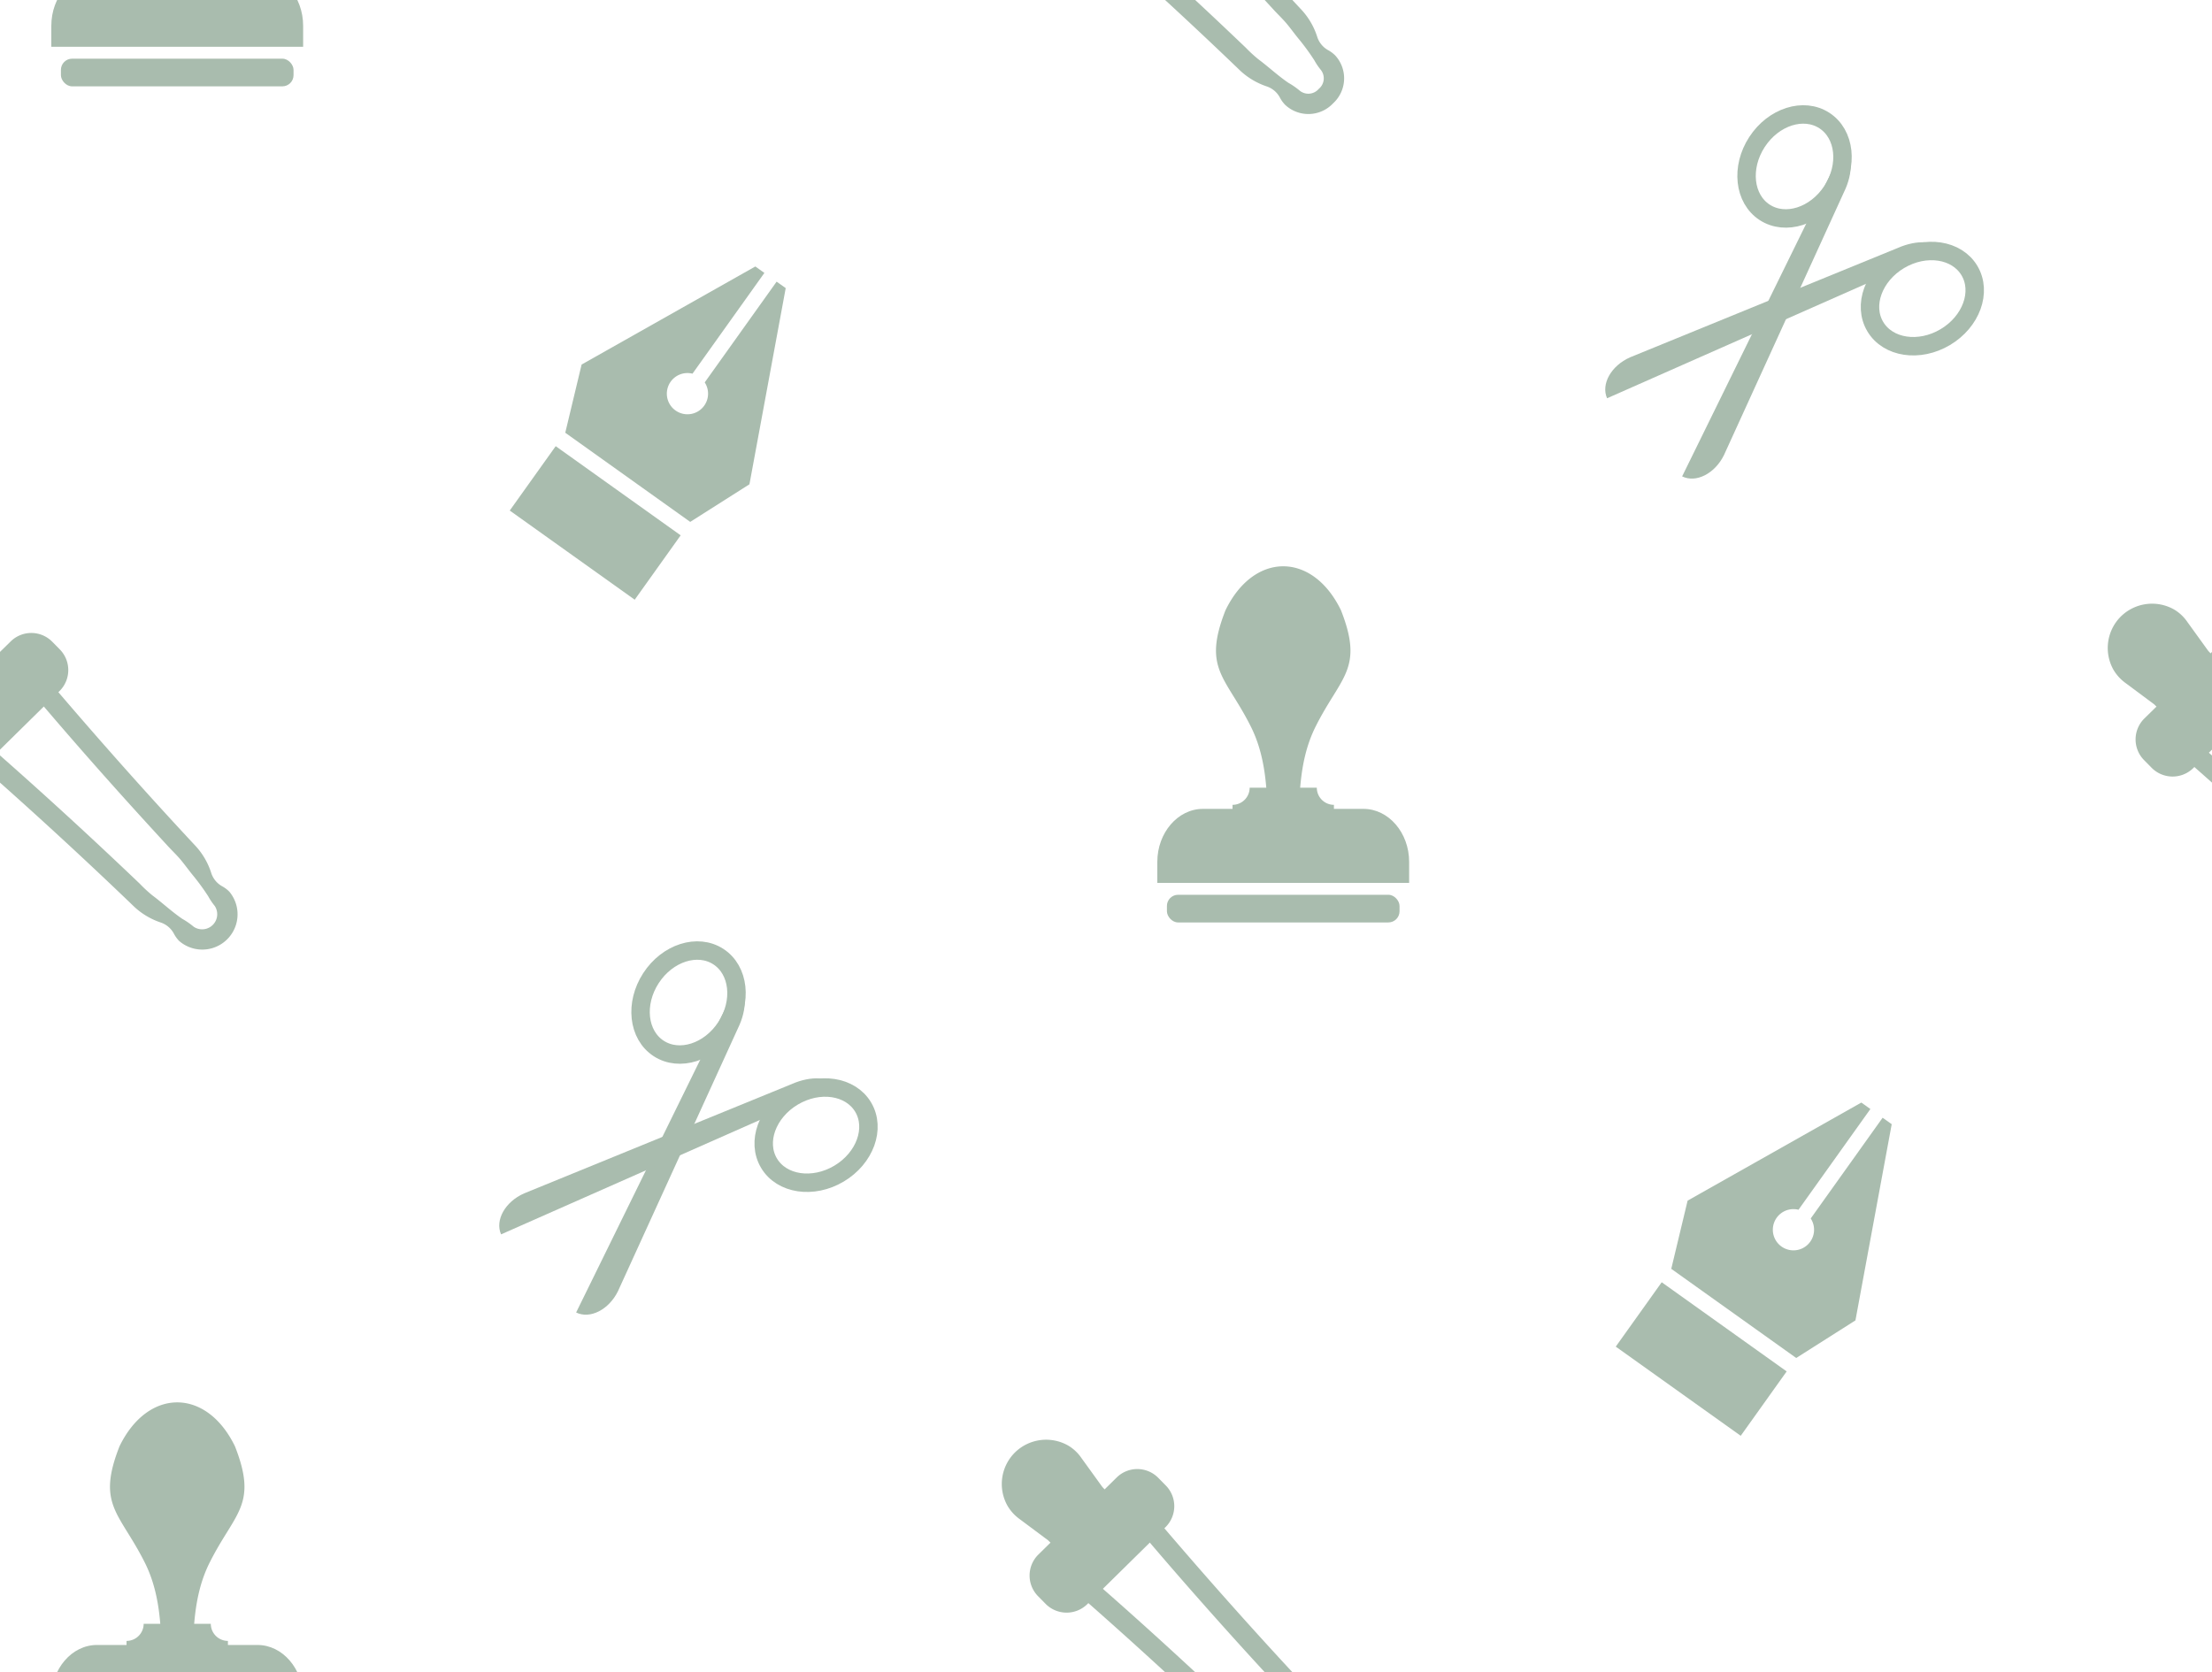 <svg id="Layer_5" data-name="Layer 5" xmlns="http://www.w3.org/2000/svg" viewBox="0 0 240 181.46">
  <defs>
    <style>
      .cls-1, .cls-3 {
        fill: none;
      }

      .cls-2 {
        fill: #a9bcae;
      }

      .cls-3 {
        stroke: #a9bcae;
        stroke-miterlimit: 10;
        stroke-width: 2px;
      }
    </style>
  </defs>
  <g>
    <rect class="cls-1" width="240" height="181.46"/>
    <g>
      <rect class="cls-2" x="176.251" y="143.186" width="16.657" height="8.582" transform="translate(119.999 -79.786) rotate(35.512)"/>
      <path class="cls-2" d="M201.314,143.284l-6.426,4.08-13.557-9.675,1.773-7.4,18.849-10.643.982.7-7.8,10.932a2.237,2.237,0,1,0,1.327.947l7.8-10.932.987.7Z"/>
    </g>
    <g>
      <path class="cls-2" d="M32.89,184.256v2.28H5.568v-2.28c0-3.161,2.228-5.749,4.949-5.749H27.941C30.662,178.507,32.89,181.1,32.89,184.256Z"/>
      <path class="cls-2" d="M22.872,180.805H15.587l-1.858-1.858v-.88a1.862,1.862,0,0,0,1.858-1.857h7.285a1.862,1.862,0,0,0,1.857,1.857v.88Z"/>
      <path class="cls-2" d="M15.668,169.48h0c-2.716-5.376-5.194-6.176-2.706-12.522,3.083-6.369,9.451-6.369,12.535,0,2.488,6.346.009,7.146-2.707,12.522h0c-2.478,4.85-1.4,10.192-2.317,10.961a1.6,1.6,0,0,1-2.488,0C17.071,179.672,18.147,174.33,15.668,169.48Z"/>
    </g>
    <g>
      <path class="cls-2" d="M241.032,72.1a5.293,5.293,0,0,0-5.871,5.782,6.4,6.4,0,0,0,2.008,4.548c5.907,5.172,11.77,10.556,17.428,16a7.88,7.88,0,0,0,2.81,1.666,2.554,2.554,0,0,1,1.468,1.235,3.3,3.3,0,0,0,.572.786,3.828,3.828,0,0,0,5.437-5.354,3.291,3.291,0,0,0-.776-.585,2.544,2.544,0,0,1-1.2-1.478,7.8,7.8,0,0,0-1.639-2.844c-5.351-5.734-10.637-11.686-15.71-17.651A6.369,6.369,0,0,0,241.032,72.1Zm18.62,21.257.042.051c.446.548.85,1.111,1.305,1.655a24.85,24.85,0,0,1,1.594,2.193,6.961,6.961,0,0,0,.716,1.06,1.638,1.638,0,0,1-2.287,2.252,8.032,8.032,0,0,0-1.231-.853c-1.142-.777-2.156-1.735-3.264-2.56a15.165,15.165,0,0,1-1.359-1.251q-.783-.749-1.57-1.494-1.577-1.494-3.166-2.975-3.184-2.969-6.419-5.882-2.681-2.414-5.4-4.788a4.308,4.308,0,0,1-1.25-2.965,3.1,3.1,0,0,1,3.548-3.494,4.3,4.3,0,0,1,2.946,1.309q2.807,3.313,5.675,6.574t5.8,6.484q1.46,1.6,2.931,3.2C258.724,92.362,259.223,92.837,259.652,93.356Z"/>
      <path class="cls-2" d="M245.662,69.632l.835.848a3.2,3.2,0,0,1-.028,4.5l-8.515,8.384a3.2,3.2,0,0,1-4.5-.042l-.835-.848a3.194,3.194,0,0,1,.035-4.5l1.325-1.3c-.084-.071-.168-.156-.252-.242L230.6,74.105a4.691,4.691,0,0,1-1.3-1.439,4.821,4.821,0,0,1,.822-5.778,4.833,4.833,0,0,1,5.79-.733,4.543,4.543,0,0,1,1.411,1.333l2.281,3.158c.084.085.168.171.239.256l1.325-1.305A3.188,3.188,0,0,1,245.662,69.632Z"/>
      <path class="cls-2" d="M199.972,16.127c1.07.525,1.113,2.648.1,4.717L187.049,49.386c-.988,2.012-3.03,3.052-4.539,2.311"/>
      <path class="cls-2" d="M174.366,43.219h0c-.68-1.537.441-3.536,2.491-4.442L205.9,26.91c2.108-.932,4.227-.8,4.709.286h0"/>
      <ellipse class="cls-3" cx="208.498" cy="32.419" rx="5.942" ry="4.861" transform="matrix(0.86, -0.511, 0.511, 0.86, 12.7, 111.066)"/>
      <ellipse class="cls-3" cx="194.705" cy="18.062" rx="5.942" ry="4.861" transform="translate(73.465 171.481) rotate(-56.982)"/>
    </g>
    <g>
      <rect class="cls-2" x="56.251" y="52.456" width="16.657" height="8.582" transform="translate(44.975 -26.957) rotate(35.512)"/>
      <path class="cls-2" d="M81.314,52.554l-6.426,4.08L61.331,46.959l1.773-7.4L81.953,28.917l.982.7-7.8,10.933a2.237,2.237,0,1,0,1.327.947l7.8-10.933.987.7Z"/>
      <path class="cls-2" d="M121.032,162.829a5.293,5.293,0,0,0-5.871,5.781,6.4,6.4,0,0,0,2.008,4.549c5.907,5.172,11.77,10.556,17.428,16a7.88,7.88,0,0,0,2.81,1.666,2.554,2.554,0,0,1,1.468,1.235,3.276,3.276,0,0,0,.572.786,3.828,3.828,0,0,0,5.437-5.354,3.291,3.291,0,0,0-.776-.585,2.544,2.544,0,0,1-1.2-1.478,7.8,7.8,0,0,0-1.639-2.844c-5.351-5.734-10.637-11.686-15.71-17.651A6.365,6.365,0,0,0,121.032,162.829Zm18.62,21.257.042.051c.446.548.85,1.111,1.305,1.655a24.984,24.984,0,0,1,1.594,2.192,6.921,6.921,0,0,0,.716,1.061,1.638,1.638,0,0,1-2.287,2.252,8.032,8.032,0,0,0-1.231-.853c-1.142-.777-2.156-1.736-3.264-2.56a15.165,15.165,0,0,1-1.359-1.251q-.783-.749-1.57-1.494-1.577-1.494-3.166-2.976-3.184-2.967-6.419-5.881-2.681-2.414-5.4-4.788a4.308,4.308,0,0,1-1.25-2.965,3.106,3.106,0,0,1,3.548-3.5,4.309,4.309,0,0,1,2.946,1.31q2.807,3.314,5.675,6.574t5.8,6.484q1.46,1.6,2.931,3.2C138.724,183.092,139.223,183.567,139.652,184.086Z"/>
      <path class="cls-2" d="M125.662,160.362l.835.848a3.2,3.2,0,0,1-.028,4.5l-8.515,8.384a3.2,3.2,0,0,1-4.5-.042l-.835-.848a3.194,3.194,0,0,1,.035-4.5l1.325-1.305c-.084-.071-.168-.157-.252-.242l-3.122-2.329a4.691,4.691,0,0,1-1.3-1.439,4.819,4.819,0,0,1,.822-5.778,4.833,4.833,0,0,1,5.79-.733,4.543,4.543,0,0,1,1.411,1.333l2.281,3.158c.084.085.168.171.239.256l1.325-1.305A3.188,3.188,0,0,1,125.662,160.362Z"/>
      <path class="cls-2" d="M79.972,106.857c1.07.525,1.113,2.648.1,4.717L67.049,140.116c-.988,2.012-3.03,3.052-4.539,2.311"/>
      <path class="cls-2" d="M54.366,133.949h0c-.68-1.537.441-3.536,2.491-4.443L85.9,117.64c2.108-.932,4.227-.8,4.709.286h0"/>
      <ellipse class="cls-3" cx="88.498" cy="123.149" rx="5.942" ry="4.861" transform="matrix(0.86, -0.511, 0.511, 0.86, -50.494, 62.495)"/>
      <ellipse class="cls-3" cx="74.705" cy="108.792" rx="5.942" ry="4.861" transform="translate(-57.224 112.152) rotate(-56.982)"/>
      <rect class="cls-2" x="126.61" y="97.098" width="25.239" height="3.002" rx="1.214"/>
      <path class="cls-2" d="M152.89,93.526v2.28H125.568v-2.28c0-3.16,2.228-5.749,4.949-5.749h17.424C150.662,87.777,152.89,90.366,152.89,93.526Z"/>
      <path class="cls-2" d="M142.872,90.075h-7.285l-1.858-1.858v-.879a1.863,1.863,0,0,0,1.858-1.858h7.285a1.863,1.863,0,0,0,1.857,1.858v.879Z"/>
      <path class="cls-2" d="M135.668,78.751h0c-2.716-5.376-5.194-6.176-2.706-12.522,3.083-6.369,9.451-6.369,12.535,0,2.488,6.346.009,7.146-2.707,12.522h0c-2.478,4.849-1.4,10.191-2.317,10.96a1.6,1.6,0,0,1-2.488,0C137.071,88.942,138.147,83.6,135.668,78.751Z"/>
    </g>
    <g>
      <path class="cls-2" d="M1.032,72.1a5.626,5.626,0,0,0-4.325,1.494,5.615,5.615,0,0,0-1.546,4.288,6.4,6.4,0,0,0,2.008,4.548c5.907,5.172,11.77,10.556,17.428,16a7.88,7.88,0,0,0,2.81,1.666,2.554,2.554,0,0,1,1.468,1.235,3.276,3.276,0,0,0,.572.786,3.828,3.828,0,0,0,5.437-5.354,3.291,3.291,0,0,0-.776-.585,2.544,2.544,0,0,1-1.2-1.478,7.8,7.8,0,0,0-1.639-2.844c-5.351-5.734-10.637-11.686-15.71-17.651A6.369,6.369,0,0,0,1.032,72.1Zm18.62,21.257.042.051c.446.548.85,1.111,1.3,1.655a24.85,24.85,0,0,1,1.594,2.193,6.961,6.961,0,0,0,.716,1.06,1.638,1.638,0,0,1-2.287,2.252,8.032,8.032,0,0,0-1.231-.853c-1.142-.777-2.156-1.735-3.264-2.56A15.165,15.165,0,0,1,15.168,95.9q-.783-.749-1.57-1.494-1.577-1.494-3.166-2.975-3.185-2.969-6.419-5.882-2.68-2.414-5.395-4.788A4.308,4.308,0,0,1-2.632,77.8a3.5,3.5,0,0,1,.89-2.631,3.508,3.508,0,0,1,2.658-.863,4.3,4.3,0,0,1,2.946,1.309q2.807,3.313,5.675,6.574t5.8,6.484q1.459,1.6,2.931,3.2C18.724,92.362,19.223,92.837,19.652,93.356Z"/>
      <path class="cls-2" d="M5.662,69.632l.835.848a3.2,3.2,0,0,1-.028,4.5l-8.515,8.384a3.2,3.2,0,0,1-4.5-.042l-.835-.848a3.194,3.194,0,0,1,.035-4.5l1.325-1.3c-.084-.071-.168-.156-.253-.242L-9.4,74.105a4.691,4.691,0,0,1-1.3-1.439,4.819,4.819,0,0,1,.822-5.778,4.753,4.753,0,0,1,2.8-1.343,4.8,4.8,0,0,1,2.986.61A4.543,4.543,0,0,1-2.68,67.488L-.4,70.646c.084.085.168.171.238.256L1.165,69.6A3.188,3.188,0,0,1,5.662,69.632Z"/>
      <rect class="cls-2" x="6.61" y="6.368" width="25.239" height="3.002" rx="1.214"/>
      <path class="cls-2" d="M32.89,2.8V5.076H5.568V2.8c0-3.161,2.228-5.749,4.949-5.749H27.941C30.662-2.952,32.89-.364,32.89,2.8Z"/>
    </g>
    <path class="cls-2" d="M121.032-18.631a5.626,5.626,0,0,0-4.325,1.494,5.615,5.615,0,0,0-1.546,4.288A6.4,6.4,0,0,0,117.169-8.3c5.907,5.172,11.77,10.556,17.428,16a7.9,7.9,0,0,0,2.81,1.666,2.549,2.549,0,0,1,1.468,1.234,3.276,3.276,0,0,0,.572.786,3.683,3.683,0,0,0,5.192-.172,3.674,3.674,0,0,0,.245-5.182,3.318,3.318,0,0,0-.776-.585,2.544,2.544,0,0,1-1.2-1.478,7.8,7.8,0,0,0-1.639-2.844c-5.351-5.733-10.637-11.686-15.71-17.651A6.369,6.369,0,0,0,121.032-18.631Zm18.62,21.257.042.051c.446.548.85,1.111,1.305,1.655a24.85,24.85,0,0,1,1.594,2.193,6.961,6.961,0,0,0,.716,1.06,1.474,1.474,0,0,1-.221,2.056,1.485,1.485,0,0,1-2.066.2,8.032,8.032,0,0,0-1.231-.853c-1.142-.777-2.156-1.735-3.264-2.56a15.165,15.165,0,0,1-1.359-1.251q-.783-.748-1.57-1.494Q132.022,2.185,130.432.7q-3.184-2.968-6.419-5.882-2.681-2.413-5.4-4.788a4.308,4.308,0,0,1-1.25-2.965,3.5,3.5,0,0,1,.89-2.631,3.508,3.508,0,0,1,2.658-.863,4.308,4.308,0,0,1,2.946,1.309q2.807,3.313,5.675,6.574t5.8,6.484q1.46,1.6,2.931,3.2C138.724,1.632,139.223,2.107,139.652,2.626Z"/>
  </g>
</svg>
